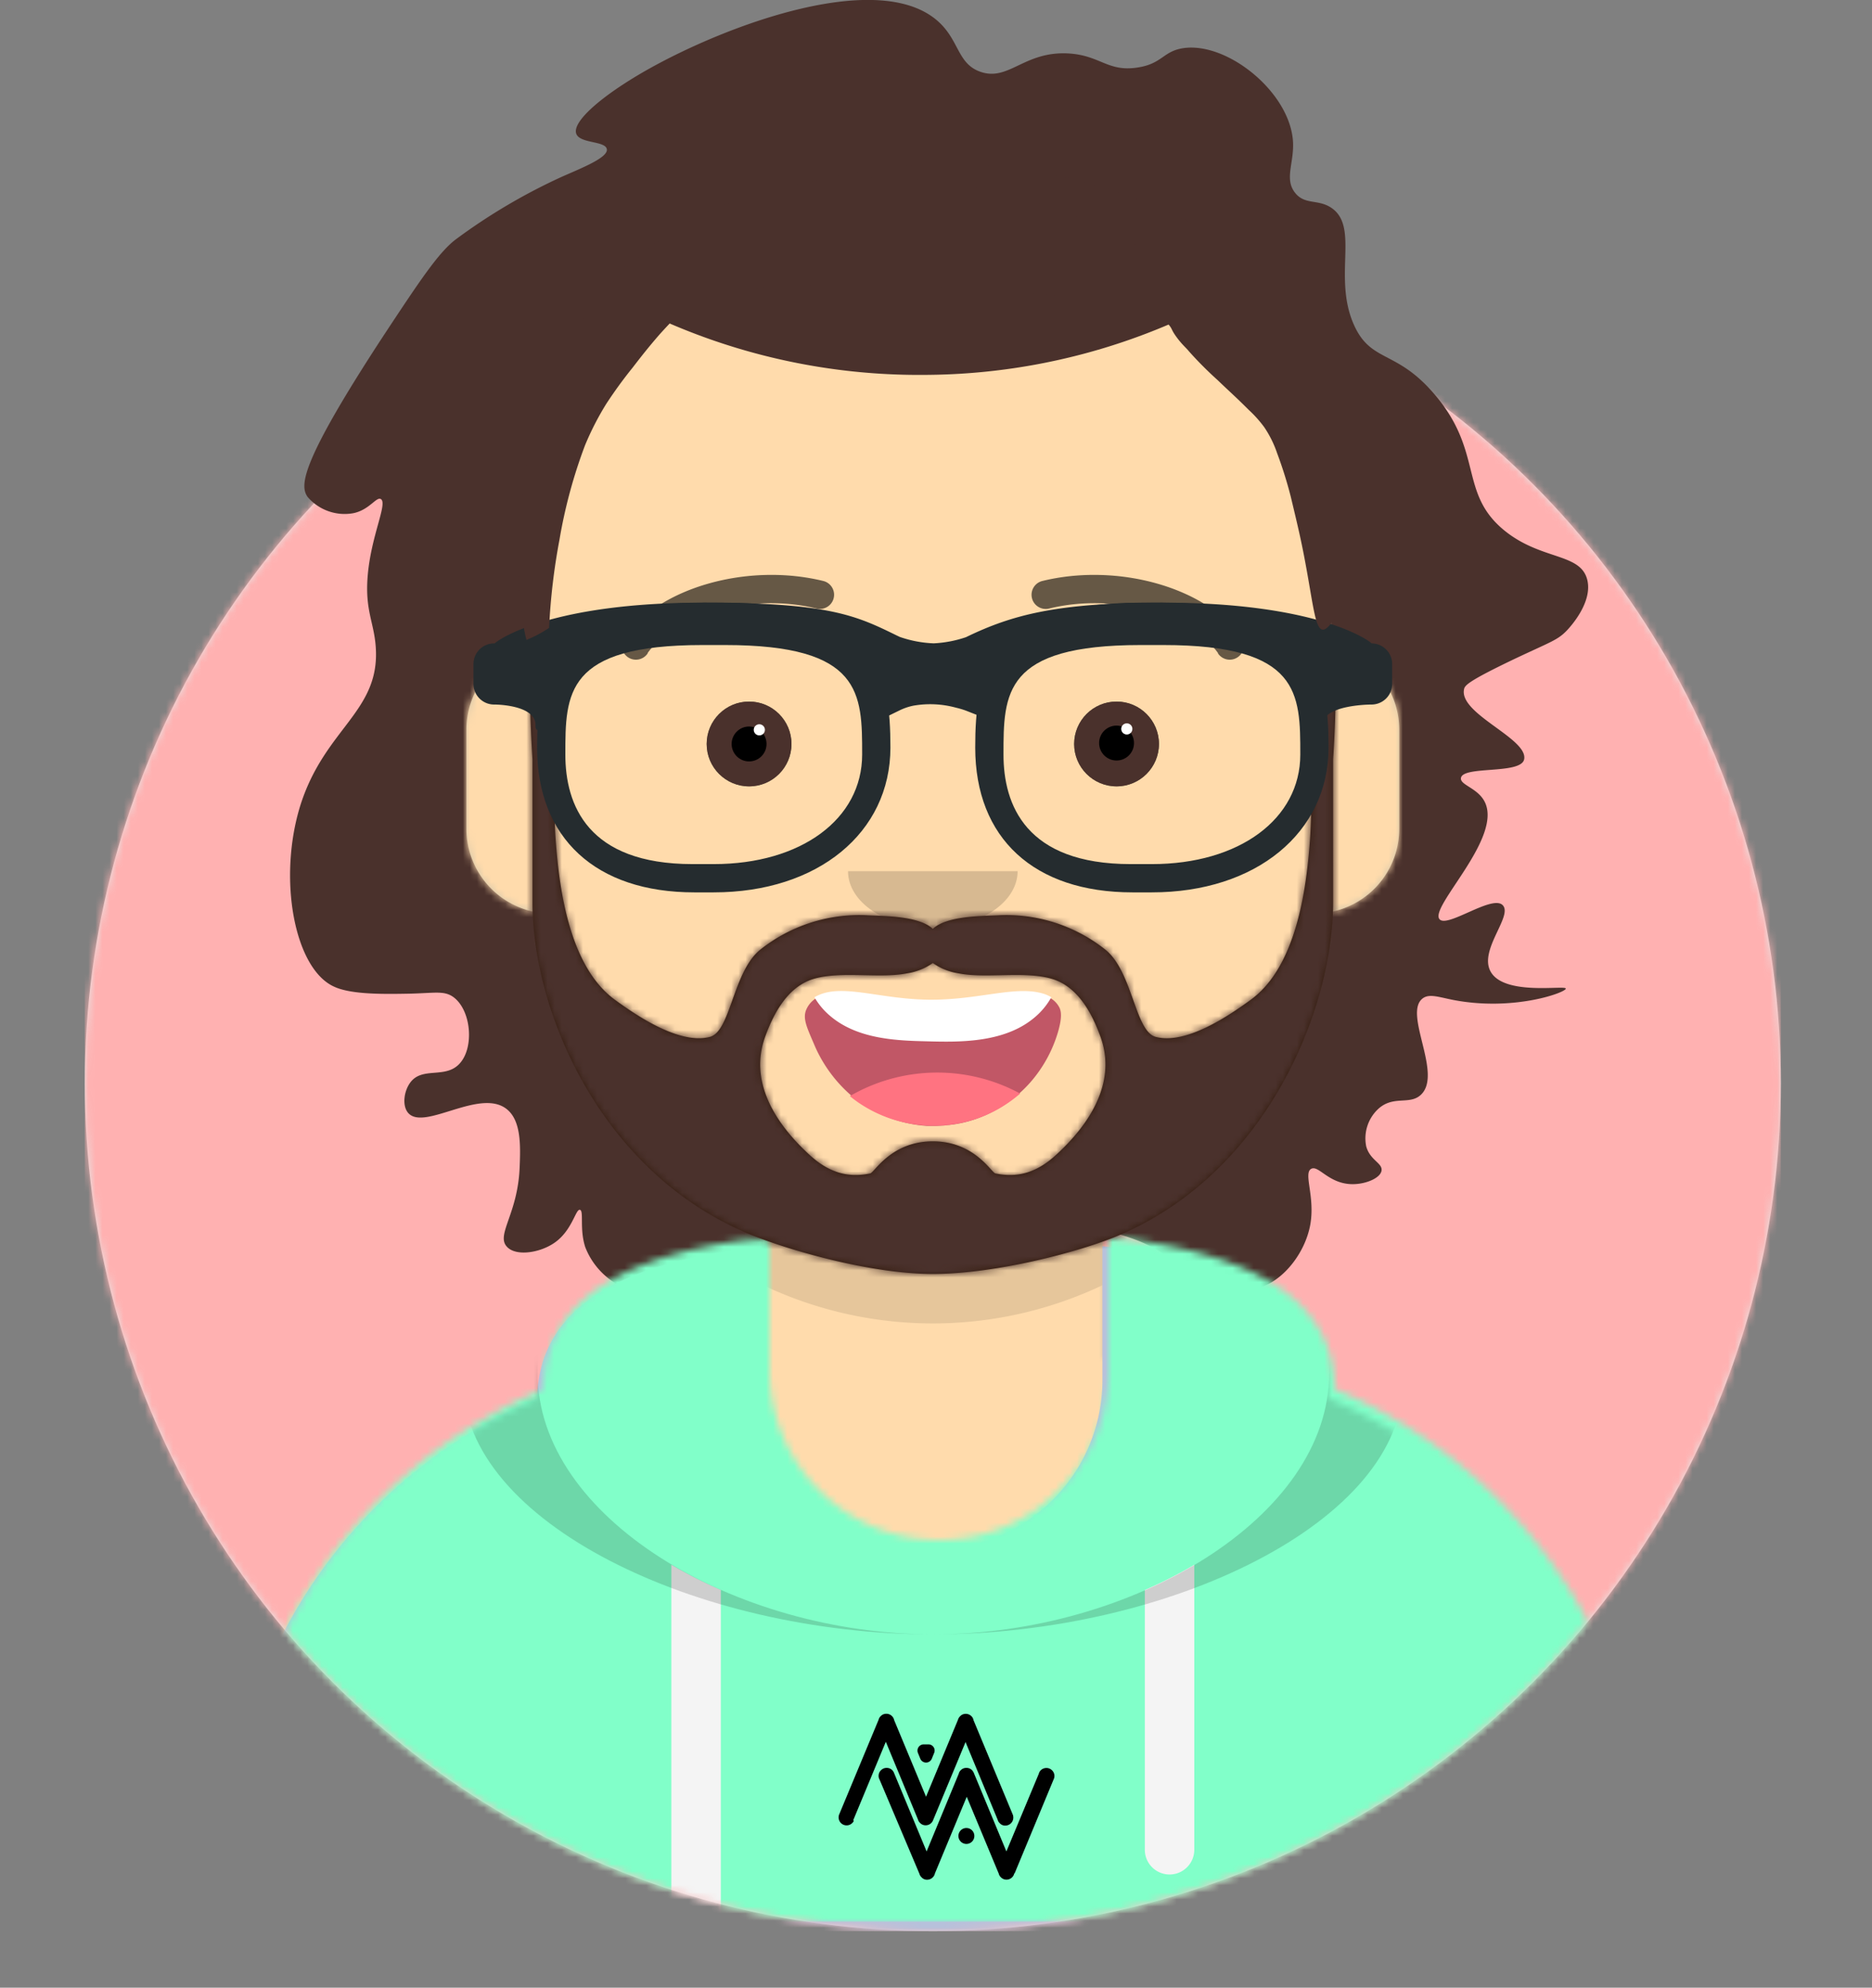 <svg xmlns="http://www.w3.org/2000/svg" xmlns:xlink="http://www.w3.org/1999/xlink" viewBox="0 0 264.9 281.28"><rect x="0" y="0" width="264.9" height="281.28" fill="#808080" stroke="none"/><defs><style>.cls-1,.cls-2{fill:#fff;}.cls-13,.cls-17,.cls-19,.cls-2,.cls-24{fill-rule:evenodd;}.cls-3{fill:#e6e6e6;}.cls-4{mask:url(#mask);}.cls-5{fill:#ffb1b1;}.cls-6{fill:#4a312c;}.cls-7{mask:url(#mask-2-2);}.cls-8{fill:#d0c6ac;}.cls-9{mask:url(#mask-3);}.cls-10{fill:#ffdbac;}.cls-11{mask:url(#mask-4-2);}.cls-12{fill-opacity:0.1;}.cls-13{fill:#b7c1db;}.cls-14{mask:url(#mask-5);}.cls-15{fill:#81ffc9;}.cls-16{mask:url(#mask-6-2);}.cls-17{fill:#f4f4f4;}.cls-18{mask:url(#mask-7);}.cls-19,.cls-21{fill-opacity:0.16;}.cls-20{fill-opacity:0.7;}.cls-22{fill-opacity:0.6;}.cls-23{mask:url(#mask-8-2);}.cls-24{fill:#331b0c;}.cls-25{mask:url(#mask-9);}.cls-26{fill:#252c2f;}.cls-27{fill:#c15766;}.cls-28{fill:#ff7381;}</style><mask id="mask" x="12" y="33.28" width="240" height="240" maskUnits="userSpaceOnUse"><g id="mask-2"><circle id="path-1" class="cls-1" cx="132" cy="153.28" r="120"/></g></mask><mask id="mask-2-2" x="0" y="-6.72" width="264" height="280" maskUnits="userSpaceOnUse"><g id="mask-4"><path id="path-3" class="cls-2" d="M12,153.28a120,120,0,0,0,240,0h12v-160H0v160Z"/></g></mask><mask id="mask-3" x="0" y="29.28" width="264" height="244" maskUnits="userSpaceOnUse"><g id="mask-6"><path id="path-5" class="cls-2" d="M156,173.89v18.39h4a72,72,0,0,1,72,72v9H32v-9a72,72,0,0,1,72-72h4V173.89a56,56,0,0,1-31.69-44.73A12,12,0,0,1,66,117.28v-14A12,12,0,0,1,76,91.44V85.28h0a56,56,0,0,1,56-56h0a56,56,0,0,1,56,56v6.16a12,12,0,0,1,10,11.84v14a12,12,0,0,1-10.31,11.88A56,56,0,0,1,156,173.89Z"/></g></mask><mask id="mask-4-2" x="32" y="29.28" width="200" height="244" maskUnits="userSpaceOnUse"><g id="mask-8"><path id="path-7" class="cls-2" d="M156,173.89v18.39h4a72,72,0,0,1,72,72v9H32v-9a72,72,0,0,1,72-72h4V173.89a56,56,0,0,1-31.69-44.73A12,12,0,0,1,66,117.28v-14A12,12,0,0,1,76,91.44V85.28h0a56,56,0,0,1,56-56h0a56,56,0,0,1,56,56v6.16a12,12,0,0,1,10,11.84v14a12,12,0,0,1-10.31,11.88A56,56,0,0,1,156,173.89Z"/></g></mask><mask id="mask-5" x="0.9" y="161.94" width="264" height="110" maskUnits="userSpaceOnUse"><g id="mask-10"><path id="path-9" class="cls-2" d="M108.9,175c-17.92,2-31.72,7.48-32,21.58a72,72,0,0,0-44,66.35h0v9h200v-9a72,72,0,0,0-44-66.35c-.28-14.1-14.08-19.57-32-21.58v18.93h0a24,24,0,0,1-24,24h0a24,24,0,0,1-24-24Z"/></g></mask><mask id="mask-6-2" x="32" y="176.35" width="200" height="96.93" maskUnits="userSpaceOnUse"><g id="mask-12"><path id="path-11" class="cls-2" d="M108,176.35c-17.92,2-31.72,7.48-32,21.57a72,72,0,0,0-44,66.36h0v9H232v-9a72,72,0,0,0-44-66.36c-.28-14.09-14.08-19.57-32-21.57v18.93h0a24,24,0,0,1-24,24h0a24,24,0,0,1-24-24Z"/></g></mask><mask id="mask-7" x="32" y="176" width="200" height="97.28" maskUnits="userSpaceOnUse"><g id="mask-14"><path id="path-13" class="cls-2" d="M108,176.35c-17.92,2-31.72,7.48-32,21.57a72,72,0,0,0-44,66.36h0v9H232v-9a72,72,0,0,0-44-66.36c-.28-14.09-14.08-19.57-32-21.57v18.93h0a24,24,0,0,1-24,24h0a24,24,0,0,1-24-24Z"/></g></mask><mask id="mask-8-2" x="0" y="-6.72" width="264" height="280" maskUnits="userSpaceOnUse"><g id="mask-16"><rect id="path-15" class="cls-1" y="-6.72" width="264" height="280"/></g></mask><mask id="mask-9" x="16" y="65.28" width="224.83" height="216" maskUnits="userSpaceOnUse"><g id="mask-18"><path id="path-17" class="cls-2" d="M149.43,163.44c-2.52,2.3-5.19,3.33-8.58,2.61-.58-.13-2.95-4.54-8.85-4.54s-8.27,4.41-8.85,4.54c-3.39.72-6.07-.31-8.58-2.61-4.72-4.31-8.65-10.26-6.29-16.74,1.23-3.39,3.23-7.1,6.87-8.18,3.89-1.15,9.35,0,13.26-.79a8.56,8.56,0,0,0,3.59-1.45,8.57,8.57,0,0,0,3.58,1.45c3.92.79,9.38-.36,13.27.79,3.64,1.08,5.64,4.79,6.87,8.18,2.36,6.48-1.57,12.43-6.29,16.74m38.65-72.16c-3.41,8.4-2.09,18.85-2.72,27.67-.52,7.17-2,17.91-8.39,22.54-3.25,2.37-9.18,6.35-13.43,5.24-2.93-.77-3.24-9.16-7.08-12.31a22.48,22.48,0,0,0-15.31-4.89c-2.37.11-7.17.08-9.15,1.91-2-1.83-6.78-1.8-9.15-1.91a22.48,22.48,0,0,0-15.31,4.89c-3.84,3.15-4.15,11.54-7.08,12.31-4.25,1.11-10.18-2.87-13.43-5.24-6.37-4.63-7.87-15.37-8.39-22.54-.63-8.82.69-19.27-2.72-27.67-1.66,0-.57,16.12-.57,16.12v20.36c0,15.29,9.59,38.17,30.76,46.91,5.18,2.14,16.91,5.61,25.89,5.61s20.71-3.14,25.89-5.28c21.17-8.74,30.72-31.95,30.76-47.24V107.4s1.09-16.12-.57-16.12"/></g></mask></defs><g id="Layer_2" data-name="Layer 2"><g id="Layer_1-2" data-name="Layer 1"><g id="Circle"><g id="Circle-Background"><circle id="path-1-2" data-name="path-1" class="cls-3" cx="132" cy="153.28" r="120"/></g><g id="Color_Palette_Blue-01-Clipped" data-name="Color/Palette/Blue-01-Clipped"><g class="cls-4"><g id="Color_Palette_Blue-01" data-name="Color/Palette/Blue-01"><rect id="_Color" data-name="🖍Color" class="cls-5" x="12" y="33.28" width="240" height="240"/></g></g></g></g><path class="cls-6" d="M87.82,182a10.39,10.39,0,0,1-5-5.51c-.85-2.59-.16-5.15-.76-5.29s-1.08,2.9-3.56,4.64c-2.1,1.48-5.57,2-6.81.54-1.48-1.69,1.57-4.62,1.84-11.12.12-3,.27-6.66-1.84-8.32-3.81-3-11.7,3.16-13.94.54-.89-1.05-.57-3.14.33-4.32,1.66-2.2,4.78-.54,6.8-2.49,2.26-2.17,1.87-7.56-.64-9.51-1.38-1.06-2.76-.6-6.59-.54-3.42.06-8,.12-10.38-1-5.63-2.54-8-15.33-4.75-25.71C46,103,53.82,100.7,53.17,91.56c-.24-3.49-1.52-5.14-1.15-9.94.46-5.82,2.88-10.39,1.87-11-.64-.36-1.61,1.53-3.88,2a6.89,6.89,0,0,1-6.49-2.31c-1.07-1.57-1.18-4.59,10.81-22.9C59.4,39.73,62,35.82,64.41,33.94A83,83,0,0,1,79.54,25c2.68-1.19,6.54-2.69,6.33-3.89s-3.79-.77-4.32-2.17c-.65-1.73,3.69-5.44,9.8-8.93,11.76-6.7,34.23-14.92,42.06-6.33,2.33,2.55,2.31,5.43,5.33,6.48,4,1.39,6.16-2.92,12.39-2.6,4.55.24,5.57,2.64,9.8,2,3.52-.51,3.63-2.3,6.48-2.74,6.26-.95,15.17,6.26,15.56,13.26.16,3-1.25,5.25.29,7.2,1.39,1.77,3.29.85,5.18,2.16,3.95,2.74.13,9.82,3.17,16.57,2.41,5.35,6,3.45,11.38,9.79,7,8.18,3.38,14,9.94,19.31,5.2,4.19,10.7,3.12,11.67,6.91.83,3.24-2.49,6.79-2.88,7.2-1.31,1.37-2.23,1.58-7.35,4-6.72,3.21-7.09,3.78-7.2,4.32-.74,3.51,9.17,7,8.5,9.94-.5,2.13-8.58.86-8.93,2.59-.2,1,2.28,1.4,3.31,3.31,2.75,5.1-7.87,15-6.34,16.71,1.13,1.25,7.45-3.52,8.93-2s-3.37,6.28-1.73,9.36c1.88,3.53,10.64,1.91,10.66,2.45s-7.39,3.27-16,1.59c-2.09-.42-3.4-.92-4.32-.15-2.63,2.21,2.87,10.57-.14,13.54-1.62,1.6-4,0-6.2,2.16a5.69,5.69,0,0,0-1.58,5.19c.55,2,2.37,2.36,2.16,3.46s-2.48,2-4.47,1.87c-3.1-.2-4.46-2.7-5.47-2.16-1.16.62.58,3.94-.14,7.92-.69,3.78-3.46,7.42-6.49,8.64-5.47,2.22-12.41-3.2-14-4.32C157.09,172.07,137.59,169.62,87.82,182Z"/><g id="Page-1"><g id="mike-avatar"><g id="Avataaar-Clipped"><g class="cls-7"><g id="Avataaar"><g id="Body"><g id="path-5-link"><path id="path-5-2" data-name="path-5" class="cls-8" d="M156,173.89v18.39h4a72,72,0,0,1,72,72v9H32v-9a72,72,0,0,1,72-72h4V173.89a56,56,0,0,1-31.69-44.73A12,12,0,0,1,66,117.28v-14A12,12,0,0,1,76,91.44V85.28h0a56,56,0,0,1,56-56h0a56,56,0,0,1,56,56v6.16a12,12,0,0,1,10,11.84v14a12,12,0,0,1-10.31,11.88A56,56,0,0,1,156,173.89Z"/></g><g id="Skin_-03-Brown-Clipped" data-name="Skin/👶🏽-03-Brown-Clipped"><g class="cls-9"><g id="Skin_-03-Brown" data-name="Skin/👶🏽-03-Brown"><g id="Color"><rect id="Rectangle" class="cls-10" y="29.28" width="264" height="244"/></g></g></g></g><g id="Neck-Shadow-Clipped"><g class="cls-11"><path id="Neck-Shadow" class="cls-12" d="M188,108.28v23a56,56,0,0,1-112,0v-8a56,56,0,0,0,112,0Z"/></g></g></g><g id="Clothing_Hoodie" data-name="Clothing/Hoodie"><g id="Hoodie"><path id="react-path-343" class="cls-13" d="M108,176.35c-17.92,2-31.72,7.48-32,21.57a72,72,0,0,0-44,66.36h0v9H232v-9a72,72,0,0,0-44-66.36c-.28-14.09-14.08-19.57-32-21.57v18.93h0a24,24,0,0,1-24,24h0a24,24,0,0,1-24-24Z"/></g><g id="Color_Palette_Gray-01-Clipped" data-name="Color/Palette/Gray-01-Clipped"><g class="cls-14"><g id="Color_Palette_Gray-01" data-name="Color/Palette/Gray-01"><g id="_Color-2" data-name="🖍Color"><rect class="cls-15" x="0.9" y="161.94" width="264" height="110"/></g></g></g></g><g id="Straps-Clipped"><g class="cls-16"><path id="Straps" class="cls-17" d="M102,225v48.26H95V221.43A64.77,64.77,0,0,0,102,225Zm67-3.59v40.35a3.5,3.5,0,0,1-7,0V225A64.77,64.77,0,0,0,169,221.43Z"/></g></g><g id="Shadow-Clipped"><g class="cls-18"><path id="Shadow" class="cls-19" d="M91,176c-15,2.85-25.46,8.52-25.46,19.58,0,19.72,33,35.7,66.5,35.7s66.5-16,66.5-35.7c0-11.06-10.41-16.73-25.46-19.58,9.08,3.35,15,9,15,18.35,0,20.39-27.82,36.93-56,36.93s-56-16.54-56-36.93C76,185,81.88,179.35,91,176Z"/></g></g></g><g id="Face"><g id="Mouth_Default" data-name="Mouth/Default"><path id="Mouth" class="cls-20" d="M118,142.28a14,14,0,0,0,14,14h0a14,14,0,0,0,14-14"/></g><g id="Nose_Default" data-name="Nose/Default"><path id="Nose" class="cls-21" d="M120,123.28c0,4.41,5.37,8,12,8h0c6.63,0,12-3.59,12-8"/></g><g id="Eyes_Default-_" data-name="Eyes/Default-😀"><circle id="Eye" class="cls-22" cx="106" cy="105.28" r="6"/><circle id="Eye-2" data-name="Eye" class="cls-22" cx="158" cy="105.28" r="6"/></g><g id="Eyebrow_Outline_Default" data-name="Eyebrow/Outline/Default"><g id="I-Browse"><path id="Eyebrow" class="cls-22" d="M91.63,92.43c3.92-5.5,14.65-8.59,23.89-6.32a2,2,0,0,0,1-3.89c-10.74-2.63-23.17.94-28.11,7.9a2,2,0,1,0,3.26,2.31Z"/><path id="Eyebrow-2" data-name="Eyebrow" class="cls-22" d="M172.37,92.43c-3.91-5.5-14.65-8.59-23.89-6.32a2,2,0,0,1-1-3.89c10.74-2.63,23.17.94,28.11,7.9a2,2,0,1,1-3.26,2.31Z"/></g></g></g><g id="Top_Short-Hair_Short-Waved-Clipped" data-name="Top/Short-Hair/Short-Waved-Clipped"><g class="cls-23"><g id="Top_Short-Hair_Short-Waved" data-name="Top/Short-Hair/Short-Waved"><g id="Group"><g id="Facial-Hair_Beard-Light" data-name="Facial-Hair/Beard-Light"><g id="Lite-Beard"><path id="react-path-342" class="cls-24" d="M149.43,163.44c-2.52,2.3-5.19,3.33-8.58,2.61-.58-.13-2.95-4.54-8.85-4.54s-8.27,4.41-8.85,4.54c-3.39.72-6.07-.31-8.58-2.61-4.72-4.31-8.65-10.26-6.29-16.74,1.23-3.39,3.23-7.1,6.87-8.18,3.89-1.15,9.35,0,13.26-.79a8.56,8.56,0,0,0,3.59-1.45,8.57,8.57,0,0,0,3.58,1.45c3.92.79,9.38-.36,13.27.79,3.64,1.08,5.64,4.79,6.87,8.18,2.36,6.48-1.57,12.43-6.29,16.74m38.65-72.16c-3.41,8.4-2.09,18.85-2.72,27.67-.52,7.17-2,17.91-8.39,22.54-3.25,2.37-9.18,6.35-13.43,5.24-2.93-.77-3.24-9.16-7.08-12.31a22.48,22.48,0,0,0-15.31-4.89c-2.37.11-7.17.08-9.15,1.91-2-1.83-6.78-1.8-9.15-1.91a22.48,22.48,0,0,0-15.31,4.89c-3.84,3.15-4.15,11.54-7.08,12.31-4.25,1.11-10.18-2.87-13.43-5.24-6.37-4.63-7.87-15.37-8.39-22.54-.63-8.82.69-19.27-2.72-27.67-1.66,0-.57,16.12-.57,16.12v20.36c0,15.29,9.59,38.17,30.76,46.91,5.18,2.14,16.91,5.61,25.89,5.61s20.71-3.14,25.89-5.28c21.17-8.74,30.72-31.95,30.76-47.24V107.4s1.09-16.12-.57-16.12"/></g><g id="Color_Hair_Brown-Clipped" data-name="Color/Hair/Brown-Clipped"><g class="cls-25"><g id="Color_Hair_Brown" data-name="Color/Hair/Brown"><g id="Color-2" data-name="Color"><rect id="Rectangle-2" data-name="Rectangle" class="cls-6" x="16" y="65.28" width="224.83" height="216"/></g></g></g></g></g><g id="Top__Resources_Prescription-02" data-name="Top/_Resources/Prescription-02"><g id="Wayfarers"><path id="Left" class="cls-26" d="M101,126.28H98.24c-13.93,0-22.24-7.67-22.24-20.5,0-10.38,1.82-20.5,23.53-20.5h2.94c21.71,0,23.53,10.12,23.53,20.5C126,117.84,115.72,126.28,101,126.28Zm-1.61-35C80,91.28,80,98.12,80,106.78c0,7.07,3.12,15.5,18,15.5h3c12.36,0,21-6.38,21-15.5,0-8.66,0-15.5-19.39-15.5Z"/><path id="Right" class="cls-26" d="M163,126.28h-2.76c-13.93,0-22.24-7.67-22.24-20.5,0-10.38,1.82-20.5,23.53-20.5h2.94c21.71,0,23.53,10.12,23.53,20.5C188,117.84,177.72,126.28,163,126.28Zm-1.61-35C142,91.28,142,98.12,142,106.78c0,7.07,3.12,15.5,18,15.5h3c12.36,0,21-6.38,21-15.5,0-8.66,0-15.5-19.39-15.5Z"/><path id="Stuff" class="cls-26" d="M70,91.05c.7-.68,8.26-5.77,29.55-5.77,17.85,0,21.63,1.85,27.35,4.65l.42.2a16.42,16.42,0,0,0,4.81.91,16.72,16.72,0,0,0,4.56-.87c6.53-3.17,12.92-4.89,27.86-4.89,21.29,0,28.85,5.09,29.55,5.77A2.92,2.92,0,0,1,197,93.93v2.89a2.92,2.92,0,0,1-2.95,2.88s-6.91,0-6.91,2.89-2-4.18-2-5.77V94a52.71,52.71,0,0,0-20.68-4c-11.84,0-17.74,2.1-22.8,4.19l.06.13v2l-2.22,5.35-2.74-1.08a12,12,0,0,0-1.5-.45,13.81,13.81,0,0,0-6-.28,8.07,8.07,0,0,0-1.89.63l-2.64,1.29-2.64-5.16.11-2.29.08-.2c-4.36-2-8.38-4.12-22.82-4.12a52.71,52.71,0,0,0-20.68,4v2.81c0,1.59-3,8.66-3,5.77S70,99.7,70,99.7a2.92,2.92,0,0,1-3-2.88V93.93A2.92,2.92,0,0,1,70,91.05Z"/></g></g></g></g></g></g></g></g></g></g></g><path class="cls-6" d="M84.61,40.61a89.17,89.17,0,0,0,46.26,12.44,88.77,88.77,0,0,0,48.52-14.66,75.27,75.27,0,0,0-37-14.67C110.81,20.2,88.18,37.75,84.61,40.61Z"/><path class="cls-6" d="M74.5,90.55a16.79,16.79,0,0,0,3.2-1.7,90,90,0,0,1,1.47-12.48A71.43,71.43,0,0,1,82.79,63a40.58,40.58,0,0,1,3-5.85A63.5,63.5,0,0,1,89.54,52c1.36-1.77,2.34-3,3.79-4.67,0,0,1.65-1.85,3.29-3.43,8.18-7.87,65.42-.69,65.49-.69a.07.07,0,0,1,.06,0l0,0a17.17,17.17,0,0,1,3.2,2.72c.59.71.31.66,1.11,1.76s1.43,1.59,1.74,2a52,52,0,0,0,4.06,4.08c1.79,1.72,2.57,2.38,4.42,4.23a17.2,17.2,0,0,1,2.19,2.44,15.29,15.29,0,0,1,1.83,3.69,59,59,0,0,1,1.94,6.19c1,4.18,1.5,6.26,2.14,9.78,1.06,5.76,1.34,9,2.41,9,.23,0,.46-.11.9-.58a11.36,11.36,0,0,0,2.53-5.38c5.93-15.06-12.54-39.37-32.5-49.84C137.45,22.47,102,19.65,84.5,42.5,70.86,60.3,73,85.05,74.5,90.55Z"/><path d="M124.46,251.82a1,1,0,0,1-.13-.52,1.06,1.06,0,0,1,.34-.79,1.07,1.07,0,0,1,.79-.33,1.09,1.09,0,0,1,.8.32,1.2,1.2,0,0,1,.23.34h0L131.12,262l4.55-11a1,1,0,0,1,.29-.5,1.06,1.06,0,0,1,.79-.32,1.09,1.09,0,0,1,.8.32,1.46,1.46,0,0,1,.23.34h0L142.41,262,147,251a1,1,0,0,1,.29-.5,1.14,1.14,0,0,1,1.92.8,1.15,1.15,0,0,1-.06.37h0l-5.57,13.42h-.05a1.13,1.13,0,0,1-1.11.9,1.06,1.06,0,0,1-.79-.34,1,1,0,0,1-.3-.51h0l-4.53-10.88-4.5,10.84h0a1.13,1.13,0,0,1-1.1.9,1,1,0,0,1-.79-.34,1.06,1.06,0,0,1-.31-.51h0Z"/><path d="M120.82,257.66a.87.87,0,0,1-.22.32,1.13,1.13,0,0,1-1.93-.79,1.17,1.17,0,0,1,.12-.52l5.54-13.31h0a1,1,0,0,1,.3-.51,1.07,1.07,0,0,1,.79-.33,1.09,1.09,0,0,1,.8.33,1.08,1.08,0,0,1,.31.57h0l4.51,10.84,4.52-10.89h0a1.1,1.1,0,0,1,.31-.51,1.07,1.07,0,0,1,.79-.33,1.11,1.11,0,0,1,.8.33,1,1,0,0,1,.3.57h0l5.58,13.42h0a1.42,1.42,0,0,1,.05.36,1.13,1.13,0,0,1-1.13,1.13,1,1,0,0,1-.79-.34.93.93,0,0,1-.29-.48l-4.55-11-4.62,11.12h0a1,1,0,0,1-.22.32,1.1,1.1,0,0,1-.81.34,1.06,1.06,0,0,1-.79-.34,1,1,0,0,1-.29-.48l-4.55-11-4.62,11.12Z"/><circle cx="136.75" cy="259.81" r="1.13"/><path d="M131.85,248.89l.34-.84a.87.87,0,0,0-.81-1.2h-.67a.88.88,0,0,0-.82,1.2l.34.83A.88.88,0,0,0,131.85,248.89Z"/><circle class="cls-6" cx="106" cy="105.28" r="6"/><circle class="cls-6" cx="158" cy="105.28" r="6"/><circle cx="106" cy="105.28" r="2.47"/><circle class="cls-1" cx="107.45" cy="103.28" r="0.79"/><circle cx="158" cy="105.15" r="2.47"/><circle class="cls-1" cx="159.45" cy="103.15" r="0.79"/><path class="cls-27" d="M149.69,146.12a18.93,18.93,0,0,1-3.8,6.94,17.7,17.7,0,0,1-1.64,1.66l-.05.05a18.34,18.34,0,0,1-6,3.54,16.75,16.75,0,0,1-3.93.89c-.23,0-.46.05-.68.08l-1.2.05c-.31,0-.72,0-1.21,0a18.57,18.57,0,0,1-4.92-1,18.29,18.29,0,0,1-3.55-1.67,18,18,0,0,1-2.13-1.53l-.13-.1a.46.46,0,0,1-.07-.07,19.75,19.75,0,0,1-5-6.76c-1.13-2.67-1.85-4-1.29-5.32a3.5,3.5,0,0,1,1.16-1.46,5,5,0,0,1,.44-.3c3.68-2.29,8.79,2.57,16.05,2.5,6.84-.06,12.2-4.45,16.07-2.79a7,7,0,0,1,1,.52,3.24,3.24,0,0,1,1.16,1.35C150.12,143.12,150.35,143.89,149.69,146.12Z"/><path class="cls-28" d="M144.34,154.77a18.68,18.68,0,0,1-6.13,3.54,19,19,0,0,1-5.84,1,19.31,19.31,0,0,1-6.32-1,18.55,18.55,0,0,1-3.62-1.67,17.14,17.14,0,0,1-2.17-1.53,24.64,24.64,0,0,1,24.08-.37Z"/><path class="cls-1" d="M148.77,141.12a10.2,10.2,0,0,1-2.54,3c-4.3,3.51-10.63,3.35-15,3.24-4.17-.1-9.77-.25-13.68-3.53a10,10,0,0,1-2.3-2.71,3.89,3.89,0,0,1,.44-.23c3.68-1.77,9.07.63,16.34.58,6.84-.05,11.91-2.08,15.78-.8A5.77,5.77,0,0,1,148.77,141.12Z"/></g></g></svg>